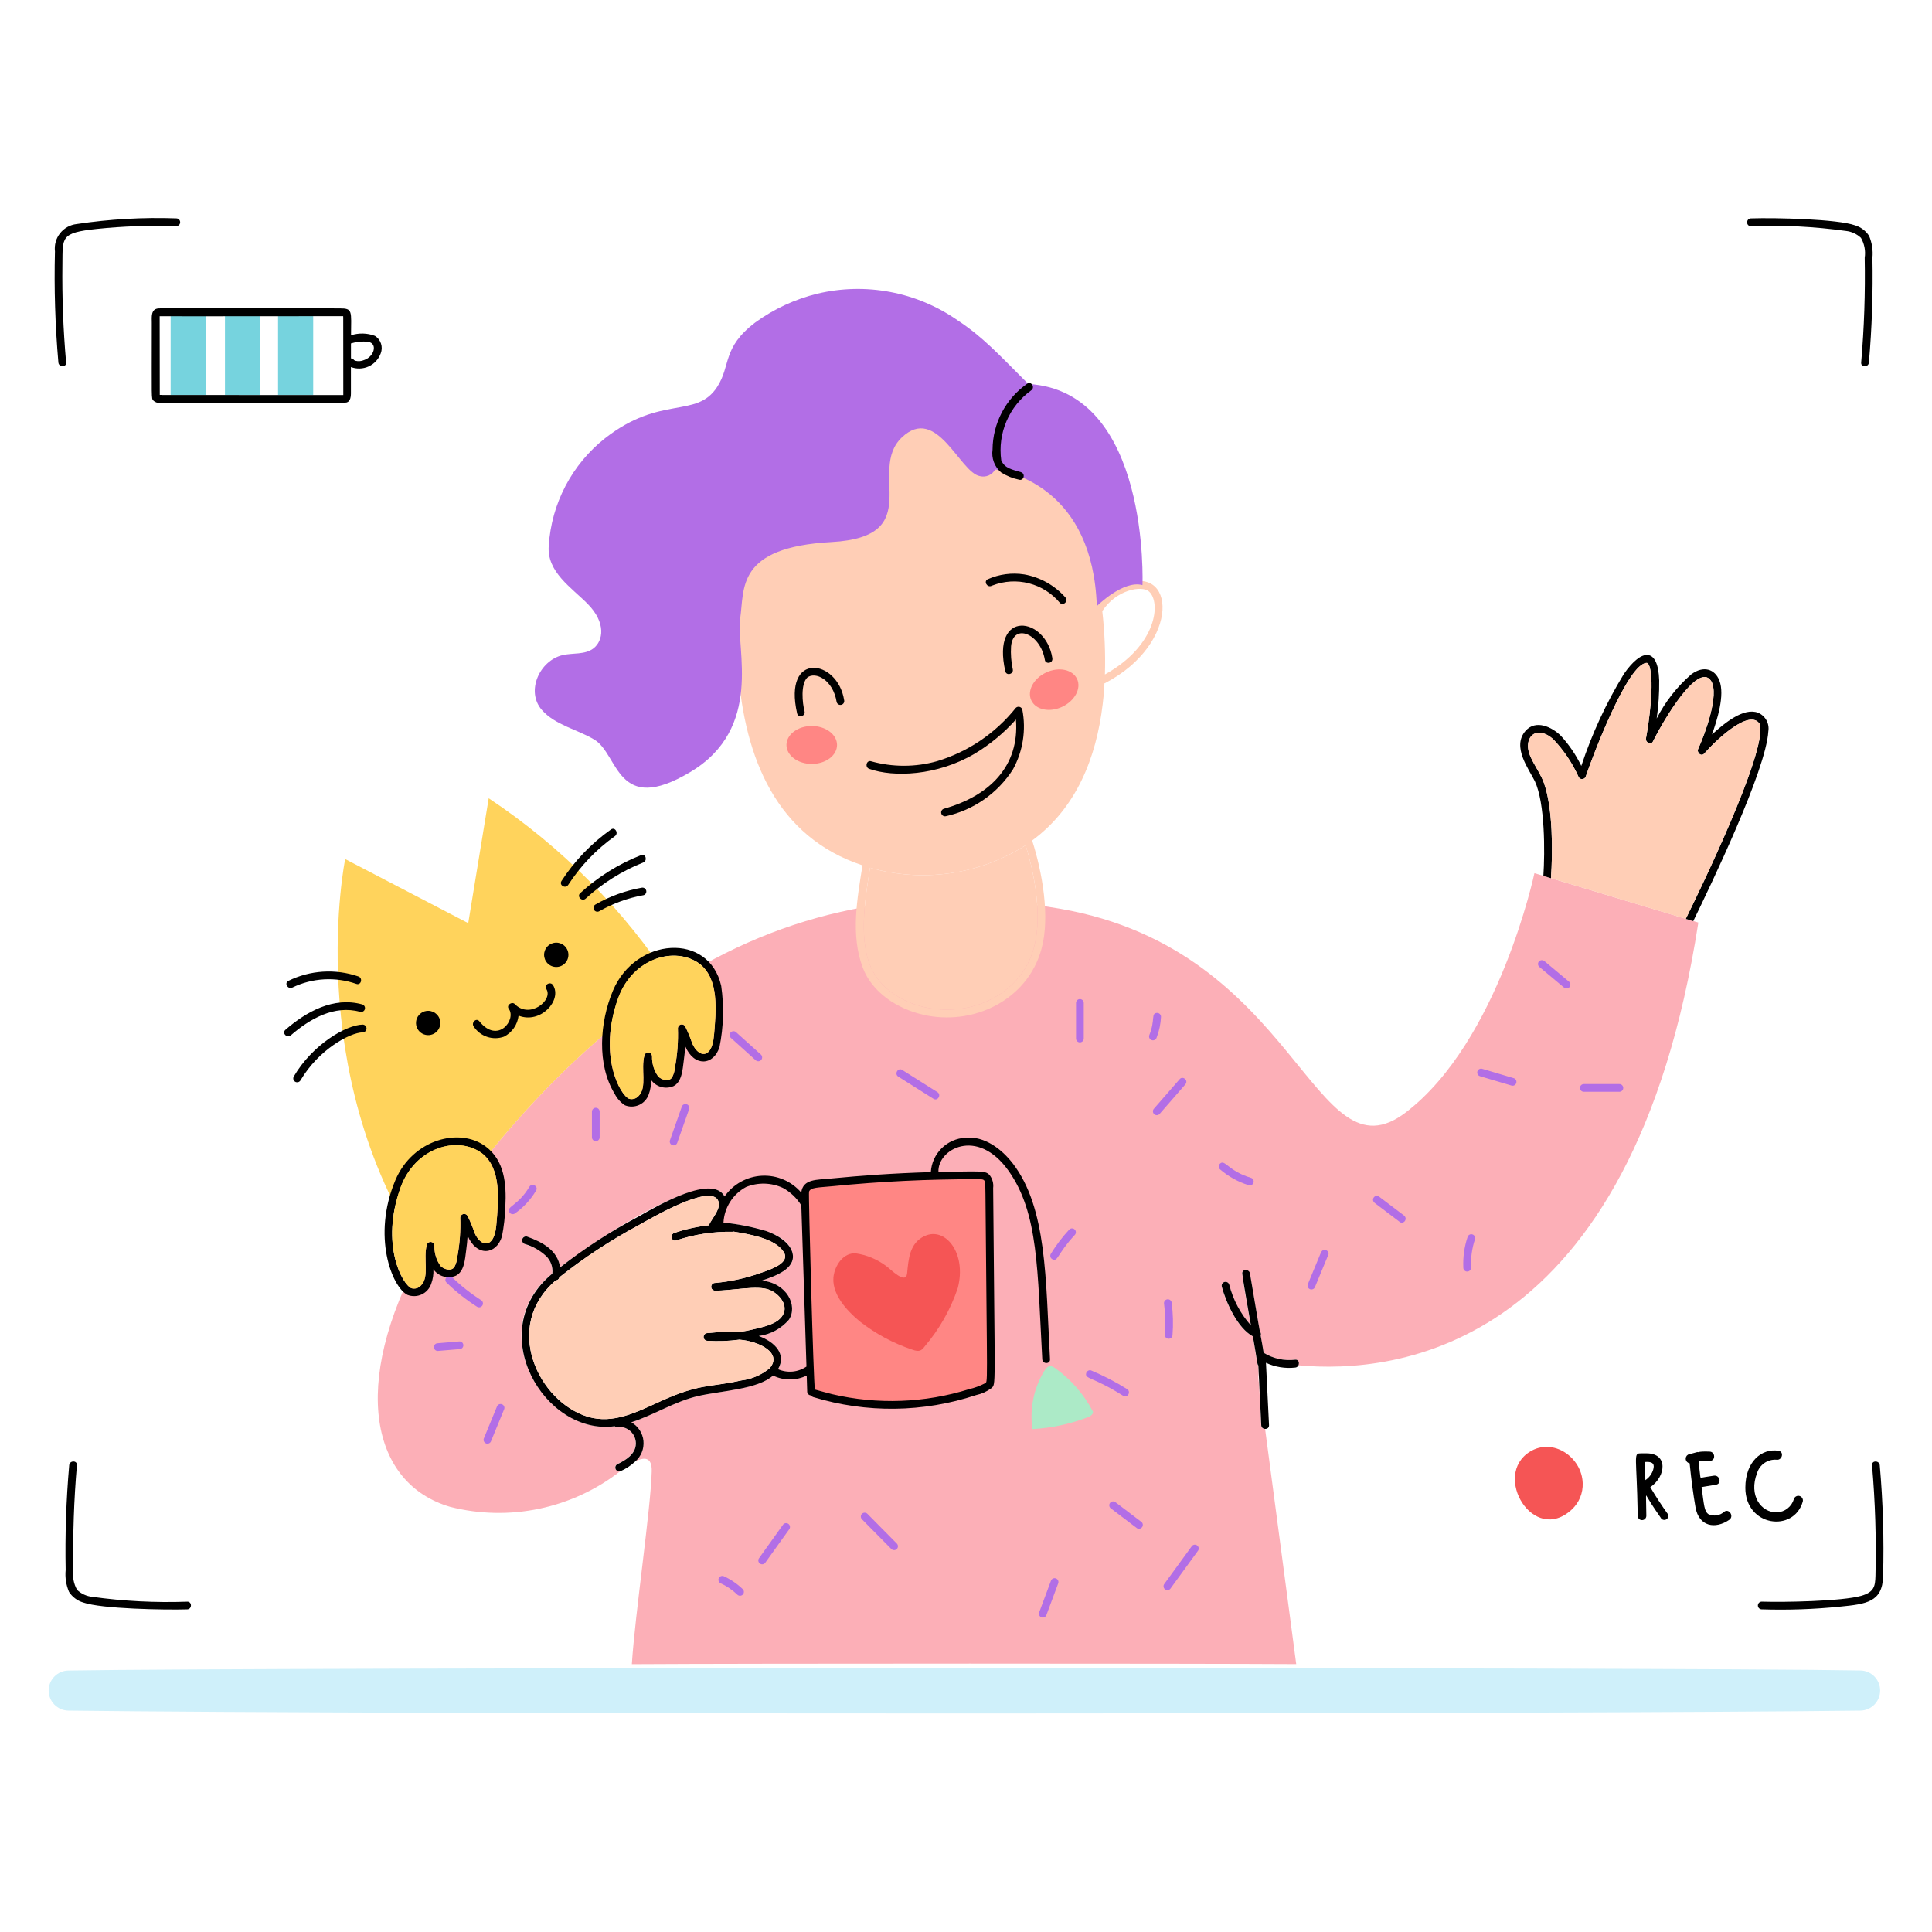 <svg width="398" height="398" viewBox="0 0 398 398" fill="none" xmlns="http://www.w3.org/2000/svg">
<path d="M316.097 179.877C316.097 179.877 308.767 214.478 289.635 229.133C270.503 243.789 267.65 195.76 218.394 187.207C187.768 181.887 161.583 187.714 138.44 202.646C117.283 216.293 96.975 239.682 86.944 257.985C71.89 285.487 76.618 305.717 92.743 310.418C98.761 311.943 105.047 312.072 111.122 310.796C117.197 309.52 122.9 306.873 127.796 303.057C127.613 303.121 127.413 303.117 127.233 303.044C127.053 302.971 126.906 302.836 126.819 302.662C126.732 302.489 126.712 302.289 126.762 302.102C126.812 301.914 126.928 301.752 127.089 301.644C128.854 300.804 130.941 299.557 130.963 297.351C130.965 296.862 130.862 296.379 130.661 295.934C130.461 295.488 130.167 295.091 129.8 294.769C129.433 294.447 129.001 294.207 128.533 294.066C128.066 293.925 127.574 293.885 127.089 293.95C127.004 293.957 126.917 293.945 126.836 293.917C126.755 293.889 126.68 293.845 126.616 293.787C112.076 295.823 99.321 274.007 113.757 262.352C113.832 261.687 113.754 261.015 113.528 260.385C113.303 259.756 112.936 259.186 112.456 258.721C110.043 256.218 107.172 256.719 107.566 255.277C107.594 255.176 107.642 255.082 107.706 254.999C107.771 254.917 107.851 254.848 107.943 254.797C108.034 254.746 108.134 254.713 108.238 254.701C108.342 254.689 108.448 254.697 108.548 254.726C111.825 255.893 114.851 257.599 115.357 261.07C121.62 256.096 147.801 238.528 149.578 247.33C149.656 248.142 149.569 248.961 149.322 249.739C149.076 250.516 148.675 251.236 148.143 251.855C149.427 251.873 150.707 252.006 151.967 252.252C155.767 252.899 162.618 254.18 163.308 258.378C163.807 261.379 159.896 262.829 156.941 263.818C162.114 264.325 164.396 268.991 162.526 271.864C160.942 273.715 158.728 274.914 156.313 275.23C158.917 276.213 161.754 278.288 160.638 281.344C158.869 286.197 149.864 286.193 143.802 287.576C138.969 288.668 134.71 291.481 130.03 292.983C130.726 293.373 131.318 293.926 131.755 294.594C132.192 295.262 132.461 296.026 132.539 296.821C132.617 297.615 132.502 298.416 132.204 299.157C131.906 299.897 131.433 300.555 130.826 301.073C132.678 300.146 134.324 300.078 134.258 303.081C134.071 310.762 130.804 332.638 130.163 342.825C154.554 342.669 245.794 342.679 267.027 342.813L260.615 294.362C260.406 294.368 260.203 294.291 260.05 294.149C259.897 294.006 259.806 293.809 259.797 293.6C259.654 290.743 259.523 287.884 259.379 285.015C259.209 284.314 259.175 283.586 259.28 282.872C259.258 282.343 259.226 281.802 259.202 281.281C258.906 280.921 259.109 281.082 258.078 275.3C254.831 273.462 252.591 268.442 251.666 265.036C251.619 264.835 251.652 264.625 251.758 264.449C251.863 264.272 252.033 264.143 252.231 264.089C252.429 264.035 252.641 264.059 252.821 264.158C253.002 264.256 253.137 264.42 253.2 264.616C253.988 267.747 255.525 270.641 257.678 273.048C256.413 265.686 256.144 264.797 255.888 262.376C255.778 261.359 257.38 261.381 257.479 262.376C257.479 262.461 259.487 274.2 259.519 274.313C259.618 274.426 259.685 274.563 259.712 274.711C259.74 274.859 259.726 275.012 259.674 275.153C259.883 276.323 260.106 277.492 260.293 278.672C262.232 279.878 264.526 280.384 266.793 280.109C267.487 280.031 267.698 280.747 267.433 281.255C287.508 283.143 336.18 278.209 349.866 190.05C348.262 189.568 354.006 191.291 316.097 179.877Z" fill="#FCAFB7"/>
<path d="M230.994 120.568C229.406 121.293 227.983 122.337 226.816 123.636C226.361 120.035 225.622 115.849 225.083 113.263C224.872 112.258 223.34 112.688 223.549 113.682C227.035 130.733 227.614 125.137 229 112C217.381 126.44 236.126 109.618 222 98.5C217.707 95.124 198.018 100.207 195.753 88.5C192.791 73.187 154.04 113.111 153.5 106C153.422 104.985 151.97 136.867 152.045 137.894C153.39 156.345 160.04 172.427 177.673 178.266C176.591 185.14 175.2 192.613 177.727 199.324C179.681 204.521 184.902 207.8 190.122 209.026C200.438 211.429 211.701 206.069 214.568 195.417C216.345 188.877 214.729 179.709 212.626 173.145C221.679 166.5 225.833 156.21 227.16 145.056C227.714 140.343 227.359 140.826 227.614 140.741C243.427 132.542 242.295 115.594 230.994 120.568ZM213.325 183.099C214.499 191.738 213.637 199.559 206.216 204.642C197.161 210.83 184.187 207.921 179.916 200.265C176.647 194.408 178.213 185.178 179.231 178.756C184.597 180.297 190.228 180.682 195.753 179.884C201.278 179.087 206.571 177.126 211.282 174.13C212.207 177.059 212.89 180.059 213.325 183.099ZM227.618 138.942C227.746 134.583 227.565 130.22 227.075 125.886C230.012 121.418 235.232 120.572 236.679 121.836C239.19 123.988 238.437 132.928 227.618 138.942Z" fill="#FFCEB6"/>
<path d="M213.325 183.099C214.499 191.738 213.637 199.559 206.216 204.642C197.161 210.83 184.187 207.921 179.916 200.265C176.647 194.408 178.213 185.178 179.231 178.756C184.597 180.297 190.228 180.682 195.753 179.884C201.278 179.087 206.571 177.126 211.282 174.13C212.207 177.059 212.89 180.059 213.325 183.099Z" fill="#FFCEB6"/>
<path d="M179.066 158.388C184.1 160.167 193.019 159.821 200.731 155.298C203.925 153.388 206.81 151.002 209.286 148.223C210.056 157.831 203.83 163.979 194.432 166.611C194.237 166.674 194.074 166.81 193.977 166.99C193.88 167.169 193.856 167.38 193.909 167.577C193.963 167.774 194.091 167.944 194.266 168.049C194.441 168.155 194.65 168.189 194.849 168.145C200.557 166.885 205.531 163.412 208.679 158.488C210.736 154.731 211.415 150.374 210.599 146.17C210.56 146.037 210.487 145.916 210.387 145.82C210.287 145.723 210.165 145.654 210.031 145.618C209.896 145.583 209.755 145.583 209.621 145.618C209.487 145.653 209.364 145.722 209.264 145.818C205.092 151.042 199.431 154.875 193.031 156.81C188.597 158.058 183.906 158.066 179.468 156.832C178.507 156.512 178.095 158.046 179.066 158.388ZM204.284 120.677C204.318 120.665 204.352 120.644 204.384 120.632C204.415 120.62 204.433 120.62 204.473 120.6C206.868 119.677 209.493 119.525 211.978 120.168C214.464 120.81 216.686 122.213 218.335 124.181C219.041 124.931 220.167 123.805 219.461 123.055C217.252 120.577 214.275 118.914 211.007 118.332C208.455 117.932 205.841 118.277 203.48 119.326C202.563 119.76 203.377 121.129 204.284 120.677ZM208.281 133.17C208.713 128.234 214.367 130.524 215.245 135.955C215.384 136.865 216.996 136.713 216.779 135.526C215.422 127.036 204.161 125.395 207.099 138.295C207.332 139.29 208.866 138.87 208.633 137.875C208.302 136.33 208.183 134.747 208.281 133.17ZM164.212 146.976C164.442 147.971 165.978 147.551 165.746 146.558C165.274 144.791 164.922 140.957 166.297 139.582C167.936 138.271 171.607 139.98 172.357 144.636C172.414 144.839 172.55 145.012 172.734 145.115C172.918 145.219 173.136 145.245 173.339 145.188C173.542 145.131 173.715 144.996 173.818 144.812C173.922 144.627 173.948 144.41 173.891 144.206C172.538 135.735 161.255 134.079 164.212 146.976Z" fill="black"/>
<path d="M315.136 299.073C307.364 303.938 315.896 318.287 323.788 310.969C324.536 310.278 325.125 309.433 325.514 308.491C325.903 307.55 326.083 306.535 326.041 305.518C325.885 300.243 319.966 296.051 315.136 299.073Z" fill="#F55555"/>
<path d="M140.438 228.019C139.622 230.326 138.816 232.632 137.999 234.938C137.942 235.142 137.968 235.36 138.071 235.544C138.175 235.728 138.347 235.863 138.551 235.92C138.754 235.977 138.972 235.951 139.156 235.848C139.34 235.744 139.476 235.572 139.533 235.368C140.35 233.062 141.156 230.754 141.972 228.45C142.029 228.247 142.003 228.029 141.9 227.845C141.797 227.66 141.624 227.525 141.421 227.467C141.217 227.41 141 227.436 140.815 227.539C140.631 227.643 140.495 227.815 140.438 228.019ZM156.773 217.263C155.069 215.731 153.374 214.195 151.663 212.661C151.514 212.512 151.311 212.428 151.1 212.428C150.889 212.428 150.687 212.512 150.537 212.661C150.388 212.81 150.304 213.013 150.304 213.224C150.304 213.435 150.388 213.638 150.537 213.787C152.236 215.322 153.939 216.856 155.646 218.389C155.796 218.538 155.998 218.622 156.209 218.622C156.421 218.622 156.623 218.538 156.773 218.389C156.922 218.24 157.006 218.037 157.006 217.826C157.006 217.615 156.922 217.412 156.773 217.263ZM121.941 229.001V234.288C121.941 234.499 122.025 234.701 122.174 234.851C122.323 235 122.526 235.084 122.737 235.084C122.948 235.084 123.15 235 123.299 234.851C123.449 234.701 123.532 234.499 123.532 234.288V229.001C123.532 228.79 123.449 228.588 123.299 228.439C123.15 228.289 122.948 228.206 122.737 228.206C122.526 228.206 122.323 228.289 122.174 228.439C122.025 228.588 121.941 228.79 121.941 229.001ZM109.05 244.486C106.732 248.406 104.188 248.553 104.924 249.729C105.033 249.909 105.208 250.04 105.412 250.093C105.616 250.147 105.832 250.119 106.016 250.015C107.804 248.772 109.305 247.161 110.419 245.29C110.998 244.409 109.595 243.575 109.05 244.486ZM99.096 267.826C96.946 266.457 94.941 264.871 93.114 263.093C92.376 262.377 91.249 263.491 91.987 264.219C93.913 266.092 96.025 267.764 98.29 269.207C98.474 269.314 98.692 269.344 98.897 269.29C99.102 269.236 99.277 269.103 99.384 268.92C99.491 268.736 99.52 268.518 99.466 268.313C99.413 268.108 99.279 267.933 99.096 267.826ZM94.659 276.336C93.169 276.451 91.675 276.59 90.179 276.712C89.968 276.712 89.766 276.796 89.616 276.945C89.467 277.094 89.383 277.297 89.383 277.508C89.383 277.719 89.467 277.921 89.616 278.07C89.766 278.22 89.968 278.303 90.179 278.303C91.669 278.182 93.163 278.051 94.659 277.927C94.871 277.927 95.073 277.844 95.222 277.694C95.371 277.545 95.455 277.343 95.455 277.132C95.455 276.921 95.371 276.718 95.222 276.569C95.073 276.42 94.871 276.336 94.659 276.336ZM102.351 289.811C101.446 292 100.561 294.188 99.647 296.391C99.59 296.594 99.617 296.812 99.72 296.996C99.824 297.18 99.996 297.316 100.2 297.373C100.403 297.43 100.621 297.404 100.805 297.3C100.989 297.196 101.124 297.024 101.181 296.821C102.087 294.632 102.972 292.444 103.885 290.243C103.943 290.04 103.917 289.822 103.813 289.637C103.71 289.453 103.538 289.317 103.334 289.26C103.131 289.203 102.913 289.229 102.729 289.332C102.544 289.436 102.409 289.608 102.351 289.811ZM149.202 324.754C149.112 324.702 149.012 324.667 148.908 324.653C148.804 324.639 148.698 324.645 148.597 324.672C148.495 324.698 148.4 324.744 148.317 324.808C148.233 324.871 148.163 324.95 148.11 325.041C148.057 325.132 148.022 325.232 148.008 325.335C147.994 325.439 148 325.545 148.027 325.646C148.054 325.748 148.1 325.843 148.163 325.927C148.227 326.01 148.306 326.08 148.396 326.133C149.686 326.716 150.865 327.515 151.884 328.497C152.034 328.646 152.237 328.73 152.448 328.73C152.659 328.73 152.862 328.645 153.011 328.496C153.161 328.346 153.244 328.143 153.244 327.932C153.244 327.721 153.16 327.518 153.01 327.369C151.894 326.293 150.607 325.409 149.202 324.754ZM161.253 314.17L156.321 321.058C156.215 321.241 156.187 321.458 156.241 321.662C156.296 321.866 156.43 322.04 156.612 322.145C156.795 322.251 157.013 322.279 157.216 322.225C157.42 322.17 157.594 322.036 157.7 321.854L162.632 314.968C162.738 314.785 162.767 314.567 162.712 314.363C162.658 314.159 162.524 313.985 162.341 313.879C162.159 313.774 161.941 313.745 161.737 313.799C161.533 313.854 161.359 313.987 161.253 314.17ZM178.692 311.852C178.543 311.703 178.34 311.619 178.129 311.619C177.918 311.619 177.715 311.703 177.566 311.852C177.416 312.001 177.333 312.204 177.333 312.415C177.333 312.626 177.416 312.829 177.566 312.978L183.636 319.114C183.786 319.257 183.987 319.336 184.194 319.333C184.402 319.331 184.6 319.247 184.747 319.101C184.894 318.954 184.978 318.756 184.98 318.548C184.983 318.341 184.905 318.14 184.762 317.99C182.741 315.947 180.709 313.897 178.692 311.852ZM216.48 325.696C215.674 327.868 214.865 330.041 214.053 332.215C213.996 332.419 214.022 332.637 214.125 332.821C214.228 333.005 214.401 333.141 214.604 333.198C214.807 333.256 215.025 333.23 215.21 333.126C215.394 333.023 215.53 332.851 215.587 332.647C216.393 330.475 217.202 328.301 218.014 326.125C218.042 326.025 218.05 325.919 218.038 325.815C218.026 325.712 217.993 325.611 217.941 325.52C217.89 325.429 217.821 325.349 217.739 325.284C217.657 325.219 217.563 325.172 217.462 325.143C217.361 325.115 217.256 325.107 217.152 325.12C217.048 325.132 216.948 325.165 216.857 325.216C216.766 325.267 216.685 325.336 216.621 325.418C216.556 325.501 216.508 325.595 216.48 325.696ZM235.033 313.442C233.262 312.087 231.49 310.75 229.713 309.403C229.53 309.296 229.312 309.266 229.107 309.32C228.903 309.374 228.728 309.506 228.621 309.689C228.514 309.872 228.484 310.09 228.538 310.295C228.591 310.5 228.724 310.675 228.907 310.782C230.684 312.129 232.451 313.475 234.227 314.82C234.318 314.873 234.418 314.908 234.522 314.922C234.626 314.936 234.731 314.93 234.833 314.903C234.934 314.877 235.029 314.83 235.113 314.767C235.196 314.704 235.267 314.624 235.32 314.534C235.373 314.443 235.407 314.343 235.421 314.239C235.436 314.136 235.429 314.03 235.403 313.928C235.376 313.827 235.33 313.732 235.266 313.648C235.203 313.565 235.124 313.495 235.033 313.442ZM245.451 318.609L239.802 326.368C239.749 326.459 239.715 326.559 239.7 326.663C239.686 326.766 239.693 326.872 239.719 326.974C239.746 327.075 239.792 327.17 239.855 327.254C239.919 327.337 239.998 327.407 240.089 327.46C240.179 327.513 240.279 327.548 240.383 327.562C240.487 327.576 240.593 327.57 240.694 327.543C240.796 327.517 240.891 327.47 240.974 327.407C241.058 327.344 241.128 327.264 241.181 327.174C243.069 324.587 244.943 322.001 246.831 319.404C246.884 319.314 246.918 319.214 246.931 319.11C246.945 319.006 246.938 318.901 246.911 318.8C246.883 318.699 246.837 318.604 246.773 318.521C246.709 318.438 246.63 318.368 246.539 318.316C246.448 318.264 246.348 318.23 246.244 318.216C246.141 318.203 246.035 318.21 245.934 318.237C245.833 318.264 245.738 318.311 245.655 318.375C245.572 318.438 245.503 318.518 245.451 318.609ZM232.196 286.17C229.822 284.682 227.331 283.39 224.747 282.307C224.543 282.253 224.327 282.281 224.143 282.384C223.96 282.487 223.824 282.658 223.764 282.86C223.43 284.139 225.069 283.554 231.392 287.549C232.264 288.092 233.065 286.715 232.196 286.17ZM241.545 274.991C241.715 272.813 241.659 270.623 241.378 268.457C241.378 268.246 241.294 268.044 241.145 267.894C240.996 267.745 240.793 267.661 240.582 267.661C240.371 267.661 240.169 267.745 240.019 267.894C239.87 268.044 239.786 268.246 239.786 268.457C240.073 270.623 240.128 272.813 239.951 274.991C239.951 275.202 240.035 275.405 240.185 275.554C240.334 275.704 240.537 275.788 240.748 275.788C240.96 275.788 241.162 275.704 241.312 275.554C241.461 275.405 241.545 275.202 241.545 274.991ZM272.105 258.059L269.389 264.625C269.332 264.828 269.359 265.046 269.462 265.23C269.566 265.414 269.738 265.55 269.941 265.607C270.145 265.664 270.363 265.638 270.547 265.534C270.731 265.431 270.866 265.258 270.923 265.055L273.639 258.489C273.993 257.691 272.585 256.913 272.105 258.059ZM289.178 250.356C287.465 249.069 285.755 247.775 284.047 246.472C283.344 245.933 282.256 247.085 283.241 247.851C284.952 249.143 286.663 250.438 288.374 251.736C289.106 252.3 290.141 251.086 289.178 250.356ZM302.323 254.838C301.648 256.871 301.352 259.011 301.45 261.151C301.45 261.362 301.533 261.565 301.683 261.714C301.832 261.863 302.034 261.947 302.245 261.947C302.457 261.947 302.659 261.863 302.808 261.714C302.957 261.565 303.041 261.362 303.041 261.151C302.951 259.157 303.227 257.163 303.857 255.268C303.914 255.065 303.888 254.847 303.784 254.663C303.681 254.479 303.508 254.343 303.305 254.286C303.102 254.229 302.884 254.255 302.7 254.359C302.516 254.462 302.38 254.635 302.323 254.838ZM311.837 222.104C309.654 221.447 307.472 220.8 305.292 220.162C305.091 220.115 304.881 220.148 304.704 220.254C304.528 220.359 304.399 220.529 304.345 220.727C304.291 220.925 304.315 221.137 304.413 221.317C304.512 221.498 304.676 221.633 304.872 221.696C307.06 222.346 309.231 222.997 311.417 223.637C311.618 223.684 311.828 223.651 312.005 223.545C312.181 223.44 312.31 223.27 312.364 223.072C312.418 222.874 312.394 222.662 312.296 222.482C312.197 222.301 312.033 222.166 311.837 222.104ZM333.599 223.317H326.272C326.061 223.317 325.858 223.401 325.709 223.55C325.56 223.7 325.476 223.902 325.476 224.113C325.476 224.324 325.56 224.526 325.709 224.676C325.858 224.825 326.061 224.909 326.272 224.909H333.599C333.81 224.909 334.013 224.825 334.162 224.676C334.311 224.526 334.395 224.324 334.395 224.113C334.395 223.902 334.311 223.7 334.162 223.55C334.013 223.401 333.81 223.317 333.599 223.317ZM318.194 198.022C318.042 197.878 317.84 197.798 317.631 197.798C317.422 197.798 317.22 197.878 317.068 198.022C316.994 198.095 316.935 198.183 316.895 198.28C316.855 198.376 316.835 198.48 316.835 198.585C316.835 198.689 316.855 198.793 316.895 198.889C316.935 198.986 316.994 199.074 317.068 199.148C318.757 200.558 320.45 201.973 322.143 203.397C322.296 203.54 322.498 203.62 322.707 203.62C322.917 203.62 323.118 203.54 323.271 203.397C323.345 203.323 323.404 203.236 323.444 203.139C323.484 203.042 323.505 202.939 323.505 202.834C323.505 202.73 323.484 202.626 323.444 202.53C323.404 202.433 323.345 202.345 323.271 202.271C321.583 200.847 319.89 199.43 318.194 198.022ZM221.667 206.609V213.936C221.667 214.147 221.751 214.35 221.9 214.499C222.049 214.648 222.252 214.732 222.463 214.732C222.674 214.732 222.876 214.648 223.026 214.499C223.175 214.35 223.259 214.147 223.259 213.936V206.609C223.259 206.398 223.175 206.195 223.026 206.046C222.876 205.897 222.674 205.813 222.463 205.813C222.252 205.813 222.049 205.897 221.9 206.046C221.751 206.195 221.667 206.398 221.667 206.609ZM243.033 222.291C241.268 224.322 239.492 226.351 237.725 228.385C237.582 228.535 237.504 228.736 237.507 228.943C237.51 229.151 237.593 229.349 237.74 229.496C237.887 229.642 238.085 229.726 238.293 229.728C238.501 229.731 238.701 229.652 238.851 229.509C240.618 227.477 242.395 225.448 244.159 223.417C244.923 222.565 243.66 221.568 243.033 222.291ZM238.278 213.727C238.806 212.361 239.107 210.919 239.171 209.456C239.171 209.245 239.088 209.042 238.938 208.893C238.789 208.744 238.587 208.66 238.376 208.66C237.027 208.727 238.067 210.031 236.742 213.296C236.685 213.499 236.711 213.717 236.814 213.902C236.918 214.086 237.091 214.222 237.294 214.279C237.498 214.337 237.716 214.311 237.901 214.207C238.085 214.104 238.221 213.931 238.278 213.727ZM193.116 224.984C190.697 223.462 188.282 221.926 185.854 220.408C184.983 219.855 184.187 221.236 185.049 221.787C187.467 223.322 189.887 224.847 192.311 226.363C193.182 226.902 193.976 225.526 193.116 224.984ZM220.288 253.274C218.853 254.819 217.574 256.501 216.47 258.296C216.417 258.387 216.382 258.487 216.368 258.591C216.353 258.695 216.36 258.8 216.386 258.902C216.413 259.003 216.459 259.099 216.523 259.182C216.586 259.266 216.666 259.336 216.757 259.388C217.964 260.039 217.65 258.465 221.414 254.399C221.557 254.248 221.636 254.048 221.633 253.84C221.63 253.633 221.546 253.434 221.399 253.288C221.252 253.141 221.054 253.058 220.846 253.055C220.639 253.053 220.439 253.131 220.288 253.274ZM257.647 242.62C252.979 241.212 252.331 238.715 251.302 239.739C251.228 239.813 251.169 239.901 251.129 239.998C251.089 240.094 251.069 240.198 251.069 240.302C251.069 240.407 251.089 240.51 251.129 240.607C251.169 240.704 251.228 240.791 251.302 240.865C253.029 242.359 255.046 243.478 257.227 244.154C257.329 244.187 257.437 244.198 257.544 244.188C257.65 244.178 257.754 244.146 257.848 244.095C257.942 244.044 258.025 243.974 258.092 243.89C258.158 243.806 258.207 243.709 258.235 243.606C258.264 243.502 258.271 243.394 258.256 243.288C258.242 243.182 258.206 243.08 258.151 242.988C258.096 242.896 258.023 242.816 257.936 242.752C257.85 242.689 257.751 242.644 257.647 242.62Z" fill="#B26EE6"/>
<path d="M167.082 286.656C165.713 242.98 165.56 245.531 166.189 244.705C166.456 244.438 166.774 244.228 167.125 244.087C167.476 243.947 167.852 243.88 168.23 243.889C179.338 242.666 190.507 242.076 201.683 242.123C203.155 242.123 203.79 242.536 203.79 244.429C204.114 286.781 204.243 284.443 203.867 285.09C203.524 285.552 203.032 285.883 202.475 286.027C191.323 290.142 179.129 290.487 167.762 287.008L167.082 286.656Z" fill="#FF8684"/>
<path d="M212.683 294.402C212.082 290.263 212.936 286.044 215.098 282.465C215.894 281.171 216.526 281.259 217.318 281.814C220.613 284.149 223.303 287.236 225.165 290.819C225.221 291.404 224.568 291.778 224.017 291.989C220.386 293.374 216.563 294.188 212.683 294.402Z" fill="#ACEAC7"/>
<path d="M190.478 254.628C187.367 256.074 187.156 259.351 186.869 262.353C186.587 264.751 183.332 261.327 182.588 260.831C180.735 259.426 178.555 258.518 176.253 258.193C173.865 258.06 172.246 260.356 171.794 262.465C170.966 266.329 174.442 270.013 177.166 272.256C180.394 274.774 184.027 276.725 187.91 278.025C189.37 278.549 189.832 278.266 190.496 277.363C193.502 273.839 195.809 269.775 197.295 265.387C199.209 258.163 194.74 252.64 190.478 254.628Z" fill="#F55555"/>
<path d="M221.879 139.867C220.962 137.913 218.115 137.306 215.513 138.532C212.91 139.757 211.534 142.312 212.445 144.27C213.356 146.227 216.207 146.83 218.812 145.605C221.416 144.379 222.793 141.823 221.879 139.867Z" fill="#FF8684"/>
<path d="M162.016 153.466C162.016 153.979 162.15 154.487 162.412 154.961C162.674 155.436 163.057 155.866 163.541 156.229C164.025 156.592 164.599 156.88 165.231 157.076C165.863 157.273 166.54 157.374 167.224 157.374C167.908 157.374 168.586 157.273 169.218 157.076C169.85 156.88 170.424 156.592 170.907 156.229C171.391 155.866 171.775 155.436 172.037 154.961C172.298 154.487 172.433 153.979 172.433 153.466C172.433 152.953 172.298 152.445 172.037 151.971C171.775 151.497 171.391 151.066 170.907 150.703C170.424 150.34 169.85 150.052 169.218 149.856C168.586 149.66 167.908 149.559 167.224 149.559C166.54 149.559 165.863 149.66 165.231 149.856C164.599 150.052 164.025 150.34 163.541 150.703C163.057 151.066 162.674 151.497 162.412 151.971C162.15 152.445 162.016 152.953 162.016 153.466Z" fill="#FF8684"/>
<path d="M100.675 164.448L96.459 190.175L71.108 176.974C71.108 176.974 62.228 220.403 86.951 257.984C96.825 239.909 117.149 216.402 138.447 202.646C128.601 187.464 115.746 174.463 100.675 164.448Z" fill="#FFD35C"/>
<path d="M383.278 344.123C344.538 343.417 52.753 343.473 14.049 344.135C12.97 344.162 11.945 344.609 11.192 345.383C10.439 346.156 10.019 347.194 10.022 348.273C10.025 349.353 10.45 350.388 11.207 351.157C11.964 351.927 12.992 352.369 14.071 352.39C78.534 353.206 324.646 353.128 383.264 352.39C384.344 352.368 385.374 351.924 386.131 351.153C386.888 350.381 387.313 349.344 387.315 348.263C387.316 347.183 386.895 346.144 386.14 345.37C385.386 344.596 384.358 344.149 383.278 344.123Z" fill="#CFF0FA"/>
<path d="M35.151 65.118H42.391V81.387H35.151V65.118ZM46.342 65.118H53.582V81.387H46.342V65.118ZM57.281 65.118H64.521V81.387H57.281V65.118Z" fill="#76D3DE"/>
<path d="M112.086 196.696C112.086 197.361 112.35 197.998 112.82 198.468C113.289 198.937 113.926 199.201 114.591 199.201C115.255 199.201 115.892 198.937 116.362 198.468C116.832 197.998 117.096 197.361 117.096 196.696C117.096 196.032 116.832 195.395 116.362 194.925C115.892 194.455 115.255 194.191 114.591 194.191C113.926 194.191 113.289 194.455 112.82 194.925C112.35 195.395 112.086 196.032 112.086 196.696Z" fill="black"/>
<path d="M112.55 203.75C114.016 206.008 109.121 209.999 106.06 206.851C105.463 206.223 104.249 207.082 104.812 207.82C106.438 210.009 102.57 215.168 98.742 210.383C98.103 209.577 96.977 210.713 97.616 211.509C98.275 212.492 99.242 213.227 100.366 213.599C101.489 213.97 102.704 213.957 103.819 213.56C104.64 213.142 105.345 212.527 105.87 211.77C106.396 211.013 106.726 210.138 106.831 209.223C111.396 211.014 115.852 206 113.928 202.944C113.377 202.082 111.986 202.884 112.55 203.75ZM117.052 182.294C119.598 178.369 122.863 174.962 126.676 172.25C127.503 171.665 126.709 170.277 125.87 170.872C121.827 173.73 118.366 177.333 115.673 181.488C115.11 182.361 116.491 183.157 117.052 182.294ZM132.073 176.158C127.443 177.975 123.188 180.632 119.523 183.995C118.763 184.689 119.899 185.815 120.649 185.119C124.109 181.94 128.123 179.423 132.491 177.692C133.44 177.328 133.032 175.782 132.073 176.158ZM132.195 182.869C128.841 183.468 125.615 184.641 122.659 186.335C122.476 186.44 122.342 186.614 122.288 186.818C122.233 187.022 122.262 187.239 122.367 187.422C122.473 187.605 122.647 187.738 122.85 187.793C123.054 187.848 123.272 187.819 123.454 187.713C126.294 186.095 129.389 184.975 132.607 184.403C132.798 184.338 132.957 184.202 133.053 184.024C133.148 183.846 133.172 183.638 133.119 183.443C133.067 183.248 132.942 183.08 132.77 182.973C132.599 182.867 132.393 182.829 132.195 182.869ZM60.225 203.441C62.266 202.454 64.481 201.88 66.744 201.751C69.007 201.622 71.273 201.941 73.412 202.689C74.385 203.031 74.805 201.495 73.832 201.155C71.487 200.348 69.005 200.013 66.529 200.168C64.054 200.323 61.634 200.966 59.408 202.06C58.492 202.514 59.298 203.893 60.225 203.441ZM74.186 208.441C74.39 208.496 74.607 208.469 74.79 208.364C74.974 208.259 75.108 208.086 75.163 207.882C75.219 207.678 75.191 207.461 75.086 207.278C74.981 207.095 74.808 206.96 74.604 206.905C68.711 205.284 63.116 208.395 58.789 212.148C58.017 212.822 59.143 213.948 59.915 213.274C63.801 209.901 68.88 206.969 74.186 208.441ZM74.704 211.067C71.309 211.141 64.4 215.148 60.522 221.749C60.469 221.84 60.434 221.94 60.42 222.044C60.406 222.148 60.412 222.254 60.439 222.356C60.466 222.457 60.512 222.552 60.576 222.636C60.639 222.72 60.719 222.79 60.809 222.843C60.9 222.896 61 222.93 61.104 222.944C61.208 222.959 61.314 222.952 61.415 222.925C61.517 222.899 61.612 222.852 61.696 222.789C61.779 222.725 61.85 222.646 61.903 222.555C65.651 216.189 72.101 212.723 74.704 212.667C74.916 212.667 75.119 212.583 75.269 212.433C75.419 212.283 75.503 212.079 75.503 211.867C75.503 211.655 75.419 211.452 75.269 211.302C75.119 211.152 74.916 211.067 74.704 211.067ZM208.645 239.684C206.371 236.737 202.817 233.977 198.876 234.377C197.027 234.479 195.279 235.257 193.966 236.563C192.654 237.87 191.867 239.613 191.757 241.462C183.956 241.697 177.613 242.159 171.252 242.773C168.268 243.082 165.419 242.805 165.061 245.678C164.066 244.521 162.82 243.606 161.417 243.005C160.015 242.403 158.493 242.13 156.969 242.207C155.445 242.284 153.959 242.708 152.624 243.448C151.289 244.187 150.141 245.223 149.267 246.474C146.767 241.898 135.965 248.086 131.399 250.69C125.765 253.678 120.407 257.157 115.385 261.088C114.883 257.606 111.835 255.901 108.576 254.741C108.476 254.712 108.37 254.704 108.266 254.717C108.162 254.729 108.062 254.762 107.971 254.813C107.786 254.916 107.651 255.089 107.593 255.292C107.536 255.495 107.562 255.713 107.665 255.897C107.769 256.082 107.941 256.218 108.145 256.275C109.762 256.747 111.247 257.59 112.482 258.736C112.962 259.201 113.329 259.771 113.555 260.4C113.781 261.03 113.86 261.702 113.785 262.367C99.388 274.219 112.146 295.832 126.642 293.802C126.706 293.861 126.781 293.906 126.862 293.935C126.944 293.964 127.031 293.975 127.117 293.97C127.601 293.905 128.093 293.945 128.56 294.086C129.027 294.228 129.459 294.467 129.826 294.789C130.193 295.111 130.486 295.508 130.687 295.952C130.888 296.397 130.992 296.88 130.991 297.368C130.969 299.574 128.882 300.822 127.117 301.661C126.956 301.769 126.839 301.932 126.79 302.119C126.74 302.307 126.76 302.506 126.847 302.679C126.934 302.853 127.081 302.989 127.261 303.061C127.441 303.134 127.641 303.138 127.824 303.074C128.936 302.586 129.959 301.913 130.848 301.084C131.454 300.565 131.925 299.908 132.223 299.168C132.52 298.427 132.635 297.626 132.557 296.832C132.479 296.038 132.21 295.275 131.774 294.607C131.338 293.939 130.747 293.386 130.052 292.995C134.732 291.495 138.993 288.691 143.826 287.587C148.756 286.461 156.014 286.252 159.255 283.371C160.334 283.899 161.52 284.174 162.721 284.174C163.922 284.174 165.108 283.899 166.187 283.371L166.286 286.682C166.292 286.892 166.381 287.092 166.534 287.237C166.687 287.382 166.891 287.461 167.102 287.456C167.199 287.625 167.357 287.752 167.544 287.81C178.501 291.147 190.224 291.001 201.094 287.39C202.215 287.151 203.273 286.676 204.196 285.997C205.233 284.989 204.924 287.207 204.594 244.733C204.654 244.246 204.614 243.753 204.477 243.282C204.341 242.811 204.11 242.372 203.798 241.993C202.965 241.198 202.25 241.243 193.325 241.454C193.068 236.779 201.283 232.081 207.749 241.166C213.967 249.904 213.706 261.704 214.713 280.027C214.767 281.043 216.368 281.053 216.305 280.027C215.405 263.453 215.676 248.862 208.645 239.684ZM158.549 281.863C156.88 283.25 154.845 284.123 152.69 284.378C146.287 285.824 144.194 284.975 136.19 288.616C131.182 290.882 126.365 293.438 121.069 291.851C110.966 288.777 103.393 273.276 114.491 263.764C114.655 263.761 114.813 263.706 114.942 263.606C115.071 263.507 115.164 263.368 115.208 263.211C115.22 263.189 115.22 263.155 115.232 263.133C120.313 259.095 125.745 255.52 131.465 252.451C134.19 250.939 146.068 243.921 147.889 247.228C148.708 248.87 146.86 250.68 146.001 252.417C143.581 252.681 141.198 253.21 138.894 253.995C137.933 254.327 138.341 255.871 139.312 255.529C143.035 254.286 146.942 253.685 150.867 253.752C151.066 253.752 150.992 253.676 151.209 253.73C154.717 254.305 159.717 255.188 161.44 257.908C162.793 260.043 159.303 261.352 156.738 262.214C153.695 263.304 150.524 264.002 147.304 264.289C147.093 264.289 146.89 264.373 146.741 264.522C146.592 264.671 146.508 264.874 146.508 265.085C146.508 265.296 146.592 265.498 146.741 265.647C146.89 265.797 147.093 265.881 147.304 265.881C150.885 265.902 156 264.687 158.549 265.725C160.304 266.432 162.279 268.541 161.43 270.572C160.536 272.701 157.391 273.308 155.415 273.793C150.666 274.927 153.038 273.861 145.736 274.621C145.525 274.621 145.322 274.705 145.173 274.854C145.024 275.003 144.94 275.206 144.94 275.417C144.94 275.628 145.024 275.83 145.173 275.979C145.322 276.129 145.525 276.212 145.736 276.212C147.931 276.351 150.134 276.273 152.314 275.98C156.374 276.284 161.263 278.725 158.549 281.867V281.863ZM160.282 282.062C162.059 278.952 159.667 276.473 156.315 275.224C158.73 274.905 160.942 273.706 162.528 271.857C164.394 269.012 162.146 264.321 156.943 263.811C159.866 262.838 163.801 261.37 163.31 258.372C162.912 255.943 159.912 254.299 157.793 253.581C154.936 252.73 152.005 252.152 149.039 251.854C149.12 250.335 149.592 248.863 150.408 247.58C151.223 246.296 152.356 245.245 153.696 244.526C154.906 244.038 156.203 243.803 157.507 243.835C158.811 243.867 160.095 244.166 161.279 244.713C162.838 245.563 164.147 246.808 165.075 248.322C165.087 248.521 165.793 270.65 166.135 281.519C165.286 282.099 164.303 282.454 163.279 282.55C162.255 282.645 161.224 282.479 160.282 282.066V282.062ZM201.019 242.929C203.169 242.929 202.945 242.716 203.008 246.04C203.351 287.127 203.553 284.567 202.853 284.999C201.84 285.522 200.765 285.916 199.654 286.17C190.505 289.032 180.756 289.389 171.422 287.207C170.228 286.918 169.06 286.566 167.868 286.248C167.588 285.004 166.519 245.927 166.664 245.499C166.973 244.576 168.586 244.648 171.499 244.363C181.308 243.386 191.161 242.907 201.019 242.929ZM364.283 150.651C364.412 149.868 364.273 149.063 363.888 148.368C363.503 147.674 362.895 147.129 362.162 146.823C359.177 145.695 355.244 148.98 352.681 151.304C353.704 148.391 355.387 143.212 354.193 140.178C353.29 137.864 350.948 137.005 348.378 138.943C345.454 141.485 343.045 144.565 341.281 148.015C341.659 145.41 341.833 142.779 341.8 140.146C341.575 133.322 338.219 133.509 334.538 138.821C330.895 144.785 327.948 151.147 325.754 157.782C324.659 155.517 323.239 153.423 321.538 151.569C319.694 149.748 316.383 148.186 314.286 150.542C311.353 153.837 315.014 158.5 316.196 160.959C318.281 165.434 318.269 175.483 317.939 180.44L319.507 180.915L319.507 180.912C319.887 175.475 319.904 166.514 318.084 161.369C317.028 158.359 314.358 155.715 314.817 153.047C315.187 150.858 317.362 150.005 319.937 152.251C322.138 154.55 323.927 157.212 325.223 160.12C325.304 160.252 325.422 160.359 325.562 160.426C325.702 160.493 325.859 160.518 326.013 160.498C326.167 160.479 326.312 160.415 326.43 160.314C326.549 160.214 326.636 160.082 326.681 159.933C328.044 155.88 335.348 136.561 339.24 136.561C339.538 136.561 339.707 137.096 339.803 137.295C340.847 140.693 339.697 148.755 339.074 152.108C338.921 152.935 340.101 153.586 340.531 152.725C342.682 148.363 349.836 136.249 352.494 140.276C354.253 143.109 351.201 151.288 349.834 154.259C349.482 155.021 350.443 155.96 351.084 155.229C353.686 152.279 360.556 145.805 362.56 149.227C364.008 155.03 349.818 184.153 347.276 189.287L347.276 189.289L348.819 189.753C352.379 182.445 363.829 158.663 364.283 150.651ZM77.236 69.192C75.657 68.594 73.921 68.552 72.314 69.07C72.356 64.04 72.676 63.529 70.008 63.529C70.008 63.529 35.861 63.42 32.737 63.529C31.016 63.597 31.269 65.308 31.269 66.514C31.269 82.782 31.145 82.002 31.601 82.528C31.778 82.701 31.993 82.831 32.228 82.91C32.463 82.988 32.712 83.012 32.958 82.979C73.301 82.979 70.854 82.997 71.112 82.946C72.053 82.946 72.292 81.995 72.292 81.047V75.616C72.88 75.837 73.505 75.939 74.133 75.916C74.76 75.894 75.377 75.748 75.947 75.486C76.518 75.225 77.031 74.853 77.457 74.392C77.883 73.931 78.214 73.39 78.43 72.801C78.685 72.154 78.705 71.439 78.487 70.78C78.269 70.12 77.826 69.558 77.236 69.192ZM70.714 81.388C19.138 81.388 36.643 81.354 32.912 81.354L32.89 65.141C33.101 65.173 70.925 65.131 70.692 65.131C70.698 66.76 70.72 59.206 70.72 81.388H70.714ZM75.03 74.158C74.468 74.411 73.838 74.47 73.239 74.325C72.728 74.169 72.841 73.805 72.3 73.839V70.747C73.458 70.389 74.678 70.277 75.881 70.417C77.875 70.815 77.037 73.493 75.036 74.158H75.03ZM266.818 280.11C264.551 280.384 262.258 279.878 260.316 278.676C260.129 277.496 259.919 276.326 259.7 275.156C259.756 275.016 259.772 274.862 259.744 274.714C259.717 274.565 259.647 274.427 259.545 274.316C259.477 274.117 257.535 262.526 257.503 262.379C257.392 261.384 255.804 261.364 255.912 262.379C256.093 264.11 257.672 272.84 257.702 273.051C255.552 270.642 254.015 267.749 253.222 264.619C253.159 264.423 253.024 264.259 252.843 264.161C252.663 264.063 252.451 264.038 252.253 264.092C252.055 264.147 251.885 264.275 251.78 264.452C251.674 264.628 251.641 264.839 251.688 265.039C252.593 268.372 254.923 273.568 258.1 275.301C259.133 281.087 258.926 280.918 259.226 281.284C259.248 281.815 259.678 290.733 259.823 293.602C259.869 294.624 261.466 294.618 261.425 293.602C261.425 293.528 260.794 280.814 260.794 280.743C262.677 281.621 264.767 281.962 266.832 281.726C267.821 281.63 267.839 279.997 266.818 280.11ZM100.089 236.208C94.717 232.147 85.008 234.698 81.448 243.128C76.614 254.592 80.704 265.095 83.931 266.746C84.402 266.932 84.905 267.02 85.411 267.005C85.917 266.989 86.414 266.871 86.873 266.658C87.331 266.444 87.741 266.139 88.078 265.761C88.415 265.384 88.671 264.942 88.832 264.462C89.185 263.509 89.338 262.493 89.283 261.478C89.788 262.198 90.526 262.723 91.373 262.962C92.22 263.201 93.124 263.141 93.931 262.791C95.686 261.885 95.795 259.337 96.028 257.618C96.171 256.601 96.271 255.576 96.336 254.562C98.163 258.905 102.21 258.557 103.399 254.737C103.802 252.699 104.038 250.631 104.106 248.555C104.35 243.812 103.907 239.093 100.089 236.208ZM102.23 252.499C101.784 257.337 99.028 256.898 97.771 253.989C97.367 252.774 96.876 251.59 96.303 250.445C96.211 250.3 96.075 250.187 95.914 250.124C95.754 250.061 95.578 250.052 95.411 250.096C95.245 250.14 95.097 250.237 94.989 250.371C94.881 250.506 94.819 250.671 94.812 250.843C94.912 253.52 94.716 256.2 94.227 258.833C94.175 259.606 93.957 260.359 93.589 261.04C92.904 261.967 91.414 261.472 90.752 260.787C89.894 259.584 89.453 258.134 89.494 256.657C89.498 256.461 89.43 256.271 89.302 256.123C89.175 255.974 88.998 255.878 88.804 255.852C88.61 255.826 88.413 255.872 88.251 255.982C88.089 256.092 87.974 256.258 87.926 256.448C87.13 259.233 88.523 263.041 86.733 264.804C86.494 265.074 86.184 265.272 85.839 265.375C85.494 265.479 85.127 265.484 84.779 265.389C82.954 264.695 78.295 256.49 82.495 244.697C85.479 236.385 94.2 233.868 99.259 237.557C103.319 240.69 102.721 247.174 102.239 252.397C102.236 252.431 102.233 252.465 102.23 252.499ZM148.573 203.109C146.082 191.977 130.923 193.05 126.268 204.08C123.532 210.566 122.911 219.292 126.632 225.337C127.117 226.297 127.848 227.112 128.751 227.698C129.221 227.884 129.725 227.972 130.231 227.957C130.736 227.942 131.233 227.824 131.692 227.61C132.151 227.396 132.561 227.091 132.898 226.714C133.234 226.336 133.491 225.894 133.651 225.414C134.004 224.461 134.158 223.445 134.103 222.43C134.607 223.151 135.346 223.675 136.193 223.915C137.04 224.154 137.943 224.093 138.75 223.743C140.505 222.84 140.615 220.289 140.848 218.57C140.991 217.553 141.09 216.529 141.156 215.514C142.986 219.863 147.031 219.493 148.219 215.691C149.055 211.548 149.175 207.292 148.573 203.109ZM147.061 213.455C146.631 218.264 143.878 217.88 142.602 214.945C142.197 213.731 141.706 212.547 141.134 211.402C141.042 211.256 140.906 211.143 140.746 211.081C140.585 211.018 140.409 211.008 140.243 211.052C140.076 211.097 139.928 211.193 139.821 211.328C139.713 211.462 139.651 211.627 139.644 211.799C139.743 214.476 139.547 217.156 139.059 219.79C139.005 220.562 138.786 221.315 138.418 221.996C137.734 222.923 136.244 222.428 135.583 221.743C134.726 220.541 134.283 219.092 134.324 217.615C134.326 217.421 134.256 217.233 134.129 217.086C134.002 216.939 133.826 216.844 133.633 216.818C133.441 216.793 133.245 216.838 133.084 216.947C132.923 217.055 132.807 217.218 132.758 217.406C131.962 220.219 133.355 224.01 131.564 225.762C131.327 226.035 131.019 226.235 130.674 226.341C130.329 226.446 129.961 226.453 129.612 226.359C127.788 225.665 123.126 217.458 127.326 205.668C130.311 197.343 139.043 194.848 144.093 198.529C148.185 201.67 147.529 208.19 147.071 213.451L147.061 213.455Z" fill="black"/>
<path d="M318.084 161.369C319.904 166.514 319.887 175.475 319.507 180.912L347.276 189.287C349.818 184.153 364.008 155.03 362.56 149.227C360.556 145.805 353.686 152.279 351.084 155.229C350.443 155.96 349.482 155.021 349.834 154.259C351.201 151.288 354.253 143.109 352.494 140.276C349.836 136.249 342.682 148.363 340.531 152.725C340.101 153.586 338.921 152.935 339.074 152.108C339.697 148.755 340.847 140.693 339.803 137.295C339.707 137.096 339.538 136.561 339.24 136.561C335.348 136.561 328.044 155.88 326.681 159.933C326.636 160.082 326.549 160.214 326.43 160.314C326.312 160.415 326.167 160.479 326.013 160.498C325.859 160.518 325.702 160.493 325.562 160.426C325.422 160.359 325.304 160.252 325.223 160.12C323.927 157.212 322.138 154.55 319.937 152.251C317.362 150.005 315.187 150.858 314.817 153.047C314.358 155.715 317.028 158.359 318.084 161.369Z" fill="#FFCEB6"/>
<path d="M158.549 281.863C156.88 283.25 154.845 284.123 152.69 284.378C146.287 285.824 144.194 284.975 136.19 288.616C131.182 290.882 126.365 293.438 121.069 291.851C110.966 288.777 103.393 273.276 114.491 263.764C114.655 263.761 114.813 263.706 114.942 263.606C115.071 263.507 115.164 263.368 115.208 263.211C115.22 263.189 115.22 263.155 115.232 263.133C120.313 259.095 125.745 255.52 131.465 252.451C134.19 250.939 146.068 243.921 147.889 247.228C148.708 248.87 146.86 250.68 146.001 252.417C143.581 252.681 141.198 253.21 138.894 253.995C137.933 254.327 138.341 255.871 139.312 255.529C143.035 254.286 146.942 253.685 150.867 253.752C151.066 253.752 150.992 253.676 151.209 253.73C154.717 254.305 159.717 255.188 161.44 257.908C162.793 260.043 159.303 261.352 156.738 262.214C153.695 263.304 150.524 264.002 147.304 264.289C147.093 264.289 146.89 264.373 146.741 264.522C146.592 264.671 146.508 264.874 146.508 265.085C146.508 265.296 146.592 265.498 146.741 265.647C146.89 265.797 147.093 265.881 147.304 265.881C150.885 265.902 156 264.687 158.549 265.725C160.304 266.432 162.279 268.541 161.43 270.572C160.536 272.701 157.391 273.308 155.415 273.793C150.666 274.927 153.038 273.861 145.736 274.621C145.525 274.621 145.322 274.705 145.173 274.854C145.024 275.003 144.94 275.206 144.94 275.417C144.94 275.628 145.024 275.83 145.173 275.979C145.322 276.129 145.525 276.212 145.736 276.212C147.931 276.351 150.134 276.273 152.314 275.98C156.374 276.284 161.263 278.725 158.549 281.867V281.863Z" fill="#FFCEB6"/>
<path d="M102.23 252.499C101.784 257.337 99.028 256.898 97.771 253.989C97.367 252.774 96.876 251.59 96.303 250.445C96.211 250.3 96.075 250.187 95.914 250.124C95.754 250.061 95.578 250.052 95.411 250.096C95.245 250.14 95.097 250.237 94.989 250.371C94.881 250.506 94.819 250.671 94.812 250.843C94.912 253.52 94.716 256.2 94.227 258.833C94.175 259.606 93.957 260.359 93.589 261.04C92.904 261.967 91.414 261.472 90.752 260.787C89.894 259.584 89.453 258.134 89.494 256.657C89.498 256.461 89.43 256.271 89.302 256.123C89.175 255.974 88.998 255.878 88.804 255.852C88.61 255.826 88.413 255.872 88.251 255.982C88.089 256.092 87.974 256.258 87.926 256.448C87.13 259.233 88.523 263.041 86.733 264.804C86.494 265.074 86.184 265.272 85.839 265.375C85.494 265.479 85.127 265.484 84.779 265.389C82.954 264.695 78.295 256.49 82.495 244.697C85.479 236.385 94.2 233.868 99.259 237.557C103.319 240.69 102.721 247.174 102.239 252.397L102.23 252.499Z" fill="#FFD35C"/>
<path d="M147.061 213.455C146.631 218.264 143.878 217.88 142.602 214.945C142.197 213.731 141.706 212.547 141.134 211.402C141.042 211.256 140.906 211.143 140.746 211.081C140.585 211.018 140.409 211.008 140.243 211.052C140.076 211.097 139.928 211.193 139.821 211.328C139.713 211.462 139.651 211.627 139.644 211.799C139.743 214.476 139.547 217.156 139.059 219.79C139.005 220.562 138.786 221.315 138.418 221.996C137.734 222.923 136.244 222.428 135.583 221.743C134.726 220.541 134.283 219.092 134.324 217.615C134.326 217.421 134.256 217.233 134.129 217.086C134.002 216.939 133.826 216.844 133.633 216.818C133.441 216.793 133.245 216.838 133.084 216.947C132.923 217.055 132.807 217.218 132.758 217.406C131.962 220.219 133.355 224.01 131.564 225.762C131.327 226.035 131.019 226.235 130.674 226.341C130.329 226.446 129.961 226.453 129.612 226.359C127.788 225.665 123.126 217.458 127.326 205.668C130.311 197.343 139.043 194.848 144.093 198.529C148.185 201.67 147.529 208.19 147.071 213.451L147.061 213.455Z" fill="#FFD35C"/>
<path d="M225.948 124.87C225.948 124.87 231.379 119.44 235.353 120.532C235.353 120.532 236.986 80.542 211.834 79.101C205.644 72.912 202.518 69.454 197.21 65.946C193.062 63.062 188.353 61.086 183.389 60.147C178.426 59.207 173.32 59.326 168.405 60.495C163.798 61.618 159.454 63.627 155.614 66.41C148.7 71.646 150.62 75.295 147.721 79.74C143.404 86.321 136.13 81.288 124.642 90.285C121.268 92.95 118.492 96.296 116.494 100.104C114.497 103.912 113.323 108.098 113.048 112.389C112.585 117.829 117.762 121.042 121.082 124.428C124.889 128.302 124.28 132.014 122.242 133.58C120.497 134.915 118.036 134.464 115.896 134.959C111.184 136.053 108.259 142.388 111.614 146.24C114.352 149.385 118.997 150.279 122.451 152.376C127.519 155.456 126.978 168.113 142.174 159.063C157.371 150.012 151.577 133.558 152.482 127.4C153.387 121.243 151.577 112.743 171.3 111.661C191.023 110.579 178.54 97.005 185.768 90.129C192.996 83.254 197.706 97.37 201.872 98.088C202.473 98.24 203.108 98.187 203.677 97.937C204.245 97.688 204.713 97.255 205.007 96.709C208.412 97.212 225.144 100.822 225.948 124.87Z" fill="#B26EE6"/>
<path d="M206.228 97.324C207.357 98.04 208.606 98.544 209.915 98.814C210.896 99.123 211.308 97.589 210.335 97.278C208.544 96.723 206.984 96.524 206.26 94.829C205.882 92.093 206.256 89.305 207.343 86.766C208.429 84.226 210.187 82.03 212.428 80.415C213.277 79.854 212.482 78.473 211.622 79.036C209.43 80.561 207.636 82.59 206.392 84.952C205.147 87.314 204.488 89.941 204.469 92.611C204.339 93.481 204.432 94.37 204.74 95.195C205.047 96.019 205.56 96.752 206.228 97.324ZM339.968 306.367C343.237 304.13 343.689 299.339 339.131 299.393C339.059 299.377 337.937 299.393 337.881 299.403C336.469 299.403 337.165 300.229 337.364 311.555C337.35 311.624 337.346 311.695 337.354 311.764L337.374 312.272C337.377 312.508 337.473 312.733 337.642 312.897C337.811 313.062 338.038 313.153 338.274 313.15C338.51 313.147 338.735 313.051 338.9 312.882C339.065 312.713 339.156 312.486 339.153 312.25C339.141 310.958 339.119 309.667 339.087 308.376C339.195 307.723 338.647 307.686 342.034 312.536C342.066 312.613 342.111 312.684 342.165 312.747C342.283 312.924 342.466 313.048 342.674 313.093C342.882 313.139 343.099 313.102 343.28 312.991C343.462 312.879 343.593 312.702 343.646 312.496C343.7 312.29 343.672 312.071 343.568 311.886C342.287 310.1 341.086 308.258 339.968 306.367ZM338.954 304.91C338.91 303.75 338.866 302.582 338.811 301.422L338.854 301.379L338.822 301.202L338.854 301.18C339.005 301.181 339.156 301.174 339.306 301.158C340.621 301.158 340.86 301.729 340.565 302.749C340.297 303.636 339.727 304.4 338.954 304.91ZM355.209 311.41C354.783 311.805 354.252 312.067 353.679 312.163C353.107 312.259 352.519 312.185 351.988 311.951C351.058 311.354 351.051 310.067 350.531 306.345L353.516 305.849C354.731 305.66 354.298 303.806 353.064 303.995C351.564 304.224 350.676 304.361 350.478 304.437L350.444 304.413L350.366 304.369C350.338 304.359 350.312 304.344 350.288 304.325C350.157 303.233 350.024 302.137 349.924 301.036C350.696 300.93 351.476 300.896 352.254 300.937C353.448 300.937 353.388 299.087 352.199 299.039C349.626 298.927 349.765 299.317 349.715 299.116C349.274 299.254 348.243 299.5 348.182 299.526L348.104 299.502C347.972 299.554 347.843 299.613 347.718 299.68C347.551 299.782 347.419 299.934 347.341 300.114C347.262 300.293 347.241 300.493 347.28 300.685C347.318 300.878 347.415 301.054 347.557 301.189C347.698 301.325 347.878 301.414 348.072 301.444C348.412 304.827 348.81 307.811 349.286 310.539C349.984 314.464 353.331 315.087 356.249 313.077C357.266 312.353 356.206 310.708 355.209 311.41ZM371.38 309.325C371.44 309.085 371.403 308.83 371.278 308.616C371.153 308.402 370.95 308.246 370.711 308.18C370.472 308.114 370.217 308.143 370 308.262C369.782 308.382 369.62 308.581 369.548 308.818C369.323 309.582 368.865 310.257 368.237 310.748C367.61 311.238 366.844 311.52 366.048 311.553C362.777 311.621 360.181 308.04 361.965 303.454C362.22 302.617 362.75 301.89 363.468 301.391C364.187 300.893 365.053 300.651 365.927 300.706C367.12 300.921 367.612 299.075 366.38 298.862C362.938 298.313 359.548 301.074 359.548 306.478C359.548 314.516 369.542 315.779 371.38 309.325ZM387.239 301.842C387.15 300.828 385.562 300.816 385.647 301.842C386.305 309.413 386.541 317.014 386.354 324.611C386.29 326.734 386.131 327.973 383.419 328.749C379.506 329.868 367.453 330.096 362.926 329.943C362.715 329.943 362.513 330.027 362.364 330.176C362.214 330.326 362.131 330.528 362.131 330.739C362.131 330.95 362.214 331.153 362.364 331.302C362.513 331.451 362.715 331.535 362.926 331.535C368.319 331.709 373.717 331.521 379.084 330.972C384.474 330.443 387.8 330.033 387.924 324.726C388.133 317.092 387.904 309.451 387.239 301.842ZM38.571 329.951C32.032 330.185 25.485 329.852 19.004 328.956C17.839 328.834 16.746 328.334 15.892 327.532C15.177 326.286 14.904 324.836 15.118 323.415C14.983 316.215 15.226 309.013 15.846 301.838C15.936 300.814 14.334 300.824 14.255 301.838C13.63 309.013 13.387 316.215 13.526 323.415C13.375 324.958 13.614 326.514 14.221 327.94C14.899 328.987 15.928 329.758 17.124 330.114C20.918 331.457 34.101 331.672 38.556 331.537C39.586 331.519 39.598 329.919 38.571 329.951ZM12.856 54.425C12.93 48.906 12.408 47.955 19.897 47.163C25.352 46.598 30.838 46.403 36.319 46.578C36.53 46.578 36.733 46.494 36.882 46.345C37.031 46.195 37.115 45.993 37.115 45.782C37.115 45.571 37.031 45.368 36.882 45.219C36.733 45.07 36.53 44.986 36.319 44.986C29.451 44.741 22.576 45.134 15.781 46.158C15.116 46.233 14.474 46.439 13.889 46.763C13.305 47.088 12.791 47.525 12.376 48.049C11.962 48.574 11.655 49.175 11.474 49.819C11.293 50.462 11.242 51.135 11.322 51.798C11.128 59.432 11.364 67.071 12.028 74.679C12.118 75.695 13.706 75.705 13.62 74.679C13.024 67.945 12.769 61.185 12.856 54.425ZM360.684 46.578C367.223 46.342 373.77 46.675 380.252 47.572C381.418 47.694 382.511 48.194 383.365 48.997C384.082 50.242 384.354 51.694 384.137 53.114C384.273 60.313 384.03 67.515 383.409 74.689C383.322 75.715 384.921 75.705 385.001 74.689C385.626 67.515 385.87 60.313 385.731 53.114C385.881 51.57 385.643 50.014 385.037 48.587C384.358 47.541 383.329 46.77 382.134 46.415C378.521 45.137 365.915 44.823 360.7 44.99C359.657 45.01 359.657 46.611 360.684 46.578ZM88.204 208.23C87.708 208.23 87.224 208.377 86.812 208.652C86.4 208.927 86.079 209.318 85.89 209.776C85.7 210.233 85.65 210.737 85.747 211.223C85.843 211.709 86.082 212.155 86.432 212.505C86.782 212.856 87.228 213.095 87.714 213.191C88.2 213.288 88.703 213.239 89.161 213.05C89.619 212.86 90.01 212.54 90.285 212.128C90.561 211.716 90.708 211.232 90.709 210.737C90.709 210.408 90.644 210.082 90.519 209.778C90.393 209.474 90.208 209.197 89.976 208.964C89.743 208.732 89.467 208.547 89.163 208.421C88.859 208.295 88.533 208.23 88.204 208.23Z" fill="black"/>
</svg>
